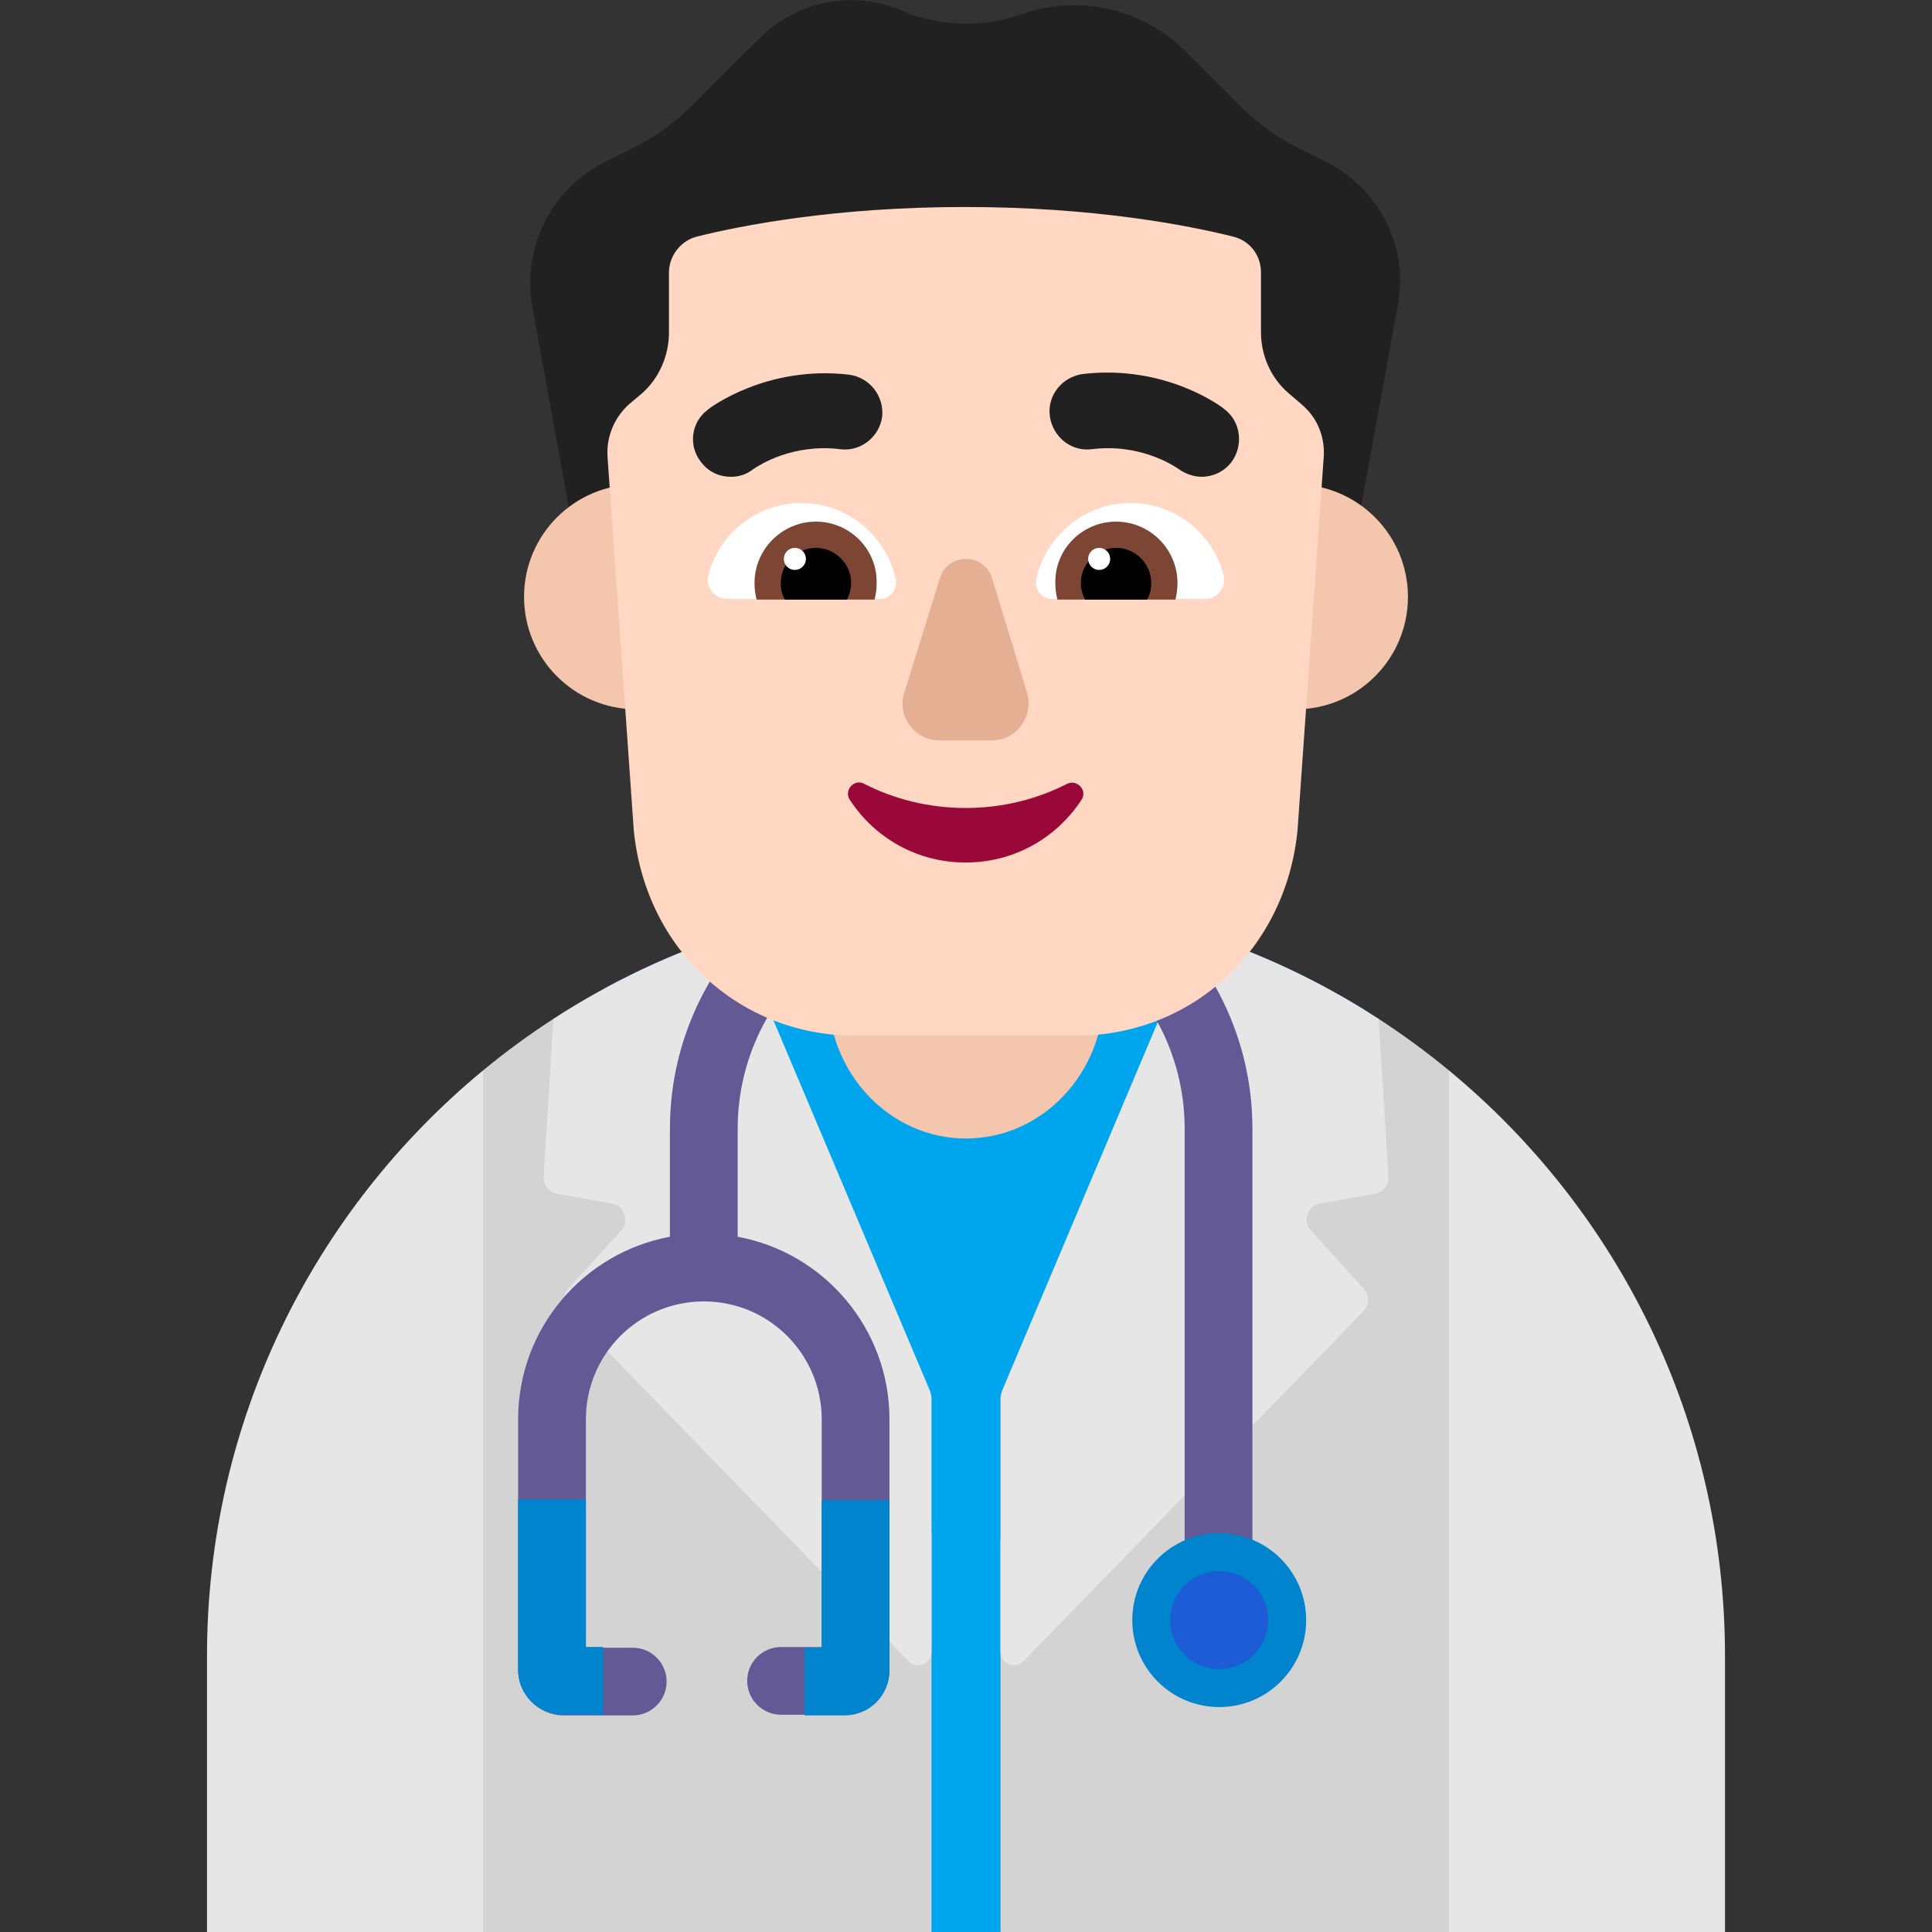 <svg viewBox="2 2 28 28" xmlns="http://www.w3.org/2000/svg">
<rect x="2" y="2" width="28" height="28" fill="#333333" stroke="none"/>
<path d="M21.225 4.35L20.805 4.14C20.505 3.99 20.235 3.79 19.995 3.56L19.175 2.74C18.555 2.12 17.645 1.92 16.825 2.2C16.295 2.39 15.715 2.39 15.175 2.2C14.445 1.84 13.575 1.98 13.005 2.56L11.995 3.56C11.755 3.8 11.485 3.99 11.185 4.14L10.765 4.35C9.985 4.74 9.565 5.59 9.715 6.45L10.275 9.52C10.335 9.83 10.905 10.06 10.905 10.06L21.085 10.05C21.085 10.05 21.645 9.81 21.695 9.51L22.255 6.44C22.425 5.59 21.995 4.74 21.225 4.35Z" fill="#212121"/>
<path d="M16 16L10.028 16.761C9.671 16.992 9.327 17.244 9 17.514L8 24L9 30H15.5L16 29.5L16.5 30H23L24 24L23 17.514C22.672 17.243 22.327 16.991 21.968 16.758L16 16Z" fill="#D3D3D3"/>
<path d="M15.5 30H16.5V24.33L21.834 16.673C20.143 15.613 18.143 15 16 15C14.113 15 12.337 15.475 10.785 16.312L15.5 24.2V30Z" fill="#00A6ED"/>
<path d="M10.871 19.443L10.071 19.3C9.949 19.28 9.868 19.167 9.879 19.045L10.021 16.765C10.836 16.236 11.726 15.812 12.671 15.513L15.48 22.162L15.485 22.182C15.493 22.213 15.5 22.24 15.5 22.274V25.943C15.5 26.117 15.287 26.198 15.166 26.076L10.243 21.007C10.152 20.915 10.152 20.772 10.233 20.68L11.003 19.832C11.124 19.699 11.053 19.474 10.871 19.443Z" fill="#E6E6E6"/>
<path d="M19.329 15.513L16.52 22.162L16.515 22.182C16.507 22.213 16.5 22.24 16.5 22.274V25.943C16.5 26.117 16.713 26.198 16.834 26.076L21.757 21.007C21.848 20.915 21.848 20.772 21.767 20.68L20.997 19.832C20.876 19.699 20.947 19.474 21.129 19.443L21.929 19.3C22.051 19.28 22.132 19.168 22.122 19.045L21.979 16.765C21.164 16.236 20.274 15.812 19.329 15.513Z" fill="#E6E6E6"/>
<path d="M23 17.514V30H27V26C27 22.584 25.443 19.532 23 17.514Z" fill="#E6E6E6"/>
<path d="M9 30V17.514C6.557 19.532 5 22.584 5 26V30H9Z" fill="#E6E6E6"/>
<path d="M12.691 18.36C12.691 16.571 14.141 15.121 15.93 15.121C17.719 15.121 19.169 16.571 19.169 18.36V25.48H20.151V18.36C20.151 16.029 18.261 14.14 15.93 14.14C13.599 14.14 11.709 16.029 11.709 18.36V19.924C10.462 20.155 9.509 21.247 9.509 22.57V26.2C9.509 26.561 9.809 26.861 10.17 26.861H11.17C11.441 26.861 11.661 26.641 11.661 26.37C11.661 26.099 11.441 25.88 11.17 25.88H10.491V22.57C10.491 21.623 11.259 20.861 12.2 20.861C13.148 20.861 13.909 21.63 13.909 22.57V25.87H13.32C13.049 25.87 12.829 26.089 12.829 26.36C12.829 26.631 13.049 26.851 13.32 26.851H14.24C14.601 26.851 14.891 26.561 14.891 26.2V22.57C14.891 21.257 13.947 20.155 12.691 19.924V18.36Z" fill="#635994"/>
<path d="M9.509 23.73V26.2C9.509 26.561 9.799 26.851 10.16 26.851H10.74V25.869H10.491V23.73H9.509Z" fill="#0084CE"/>
<path d="M14.891 26.21V23.74H13.909V25.879H13.66V26.861H14.24C14.601 26.861 14.891 26.571 14.891 26.21Z" fill="#0084CE"/>
<path d="M19.67 26.74C20.366 26.74 20.93 26.176 20.93 25.48C20.93 24.784 20.366 24.22 19.67 24.22C18.974 24.22 18.41 24.784 18.41 25.48C18.41 26.176 18.974 26.74 19.67 26.74Z" fill="#0084CE"/>
<path d="M19.67 26.19C20.062 26.19 20.38 25.872 20.38 25.48C20.38 25.088 20.062 24.77 19.67 24.77C19.278 24.77 18.96 25.088 18.96 25.48C18.96 25.872 19.278 26.19 19.67 26.19Z" fill="#1C5CD7"/>
<path d="M12.855 10.65C12.855 11.55 12.125 12.28 11.225 12.28C10.325 12.28 9.595 11.55 9.595 10.65C9.595 9.75 10.325 9.02 11.225 9.02C12.125 9.02 12.855 9.75 12.855 10.65Z" fill="#F4C6AD"/>
<path d="M22.405 10.65C22.405 11.55 21.675 12.28 20.775 12.28C19.875 12.28 19.145 11.55 19.145 10.65C19.145 9.75 19.875 9.02 20.775 9.02C21.675 9.02 22.405 9.75 22.405 10.65Z" fill="#F4C6AD"/>
<path d="M16 18.5C14.895 18.5 14 17.555 14 16.388V15H18V16.388C18 17.555 17.105 18.5 16 18.5Z" fill="#F4C6AD"/>
<path d="M10.824 8.894C10.817 8.799 10.811 8.706 10.805 8.62C10.785 8.33 10.905 8.05 11.115 7.86L11.305 7.7C11.555 7.48 11.695 7.15 11.695 6.82V5.95C11.695 5.71 11.865 5.49 12.095 5.43C12.735 5.27 14.095 5 15.985 5C17.875 5 19.235 5.27 19.875 5.43C20.115 5.49 20.275 5.7 20.275 5.95V6.81C20.275 7.15 20.415 7.47 20.665 7.69L20.875 7.87C21.088 8.054 21.198 8.321 21.186 8.601L20.805 14.03C20.635 15.77 19.265 17.01 17.595 17.01H14.395C12.725 17.01 11.355 15.77 11.185 14.03L10.824 8.894Z" fill="#FFD7C2"/>
<path d="M19.085 8.8C19.185 8.87 19.305 8.91 19.415 8.91C19.575 8.91 19.735 8.84 19.845 8.7C20.025 8.46 19.985 8.11 19.745 7.93C19.715 7.9 18.895 7.28 17.695 7.42C17.395 7.46 17.175 7.73 17.215 8.03C17.255 8.33 17.525 8.55 17.825 8.51C18.534 8.423 19.026 8.759 19.081 8.797C19.083 8.799 19.085 8.8 19.085 8.8Z" fill="#212121"/>
<path d="M12.155 8.69C12.265 8.84 12.425 8.91 12.595 8.91C12.705 8.91 12.815 8.88 12.915 8.8C12.915 8.8 12.92 8.797 12.926 8.793C13.005 8.741 13.486 8.426 14.175 8.51C14.475 8.55 14.745 8.33 14.785 8.04C14.815 7.74 14.605 7.47 14.305 7.43C13.115 7.29 12.285 7.91 12.255 7.94C12.015 8.12 11.975 8.46 12.155 8.69Z" fill="#212121"/>
<path d="M12.265 10.34C12.415 9.74 12.965 9.29 13.615 9.29C14.295 9.29 14.855 9.78 14.985 10.41C15.005 10.55 14.895 10.68 14.755 10.68H12.535C12.365 10.68 12.225 10.52 12.265 10.34Z" fill="white"/>
<path d="M19.735 10.34C19.585 9.74 19.035 9.29 18.385 9.29C17.705 9.29 17.145 9.78 17.015 10.41C16.995 10.55 17.105 10.68 17.245 10.68H19.465C19.645 10.68 19.775 10.51 19.735 10.34Z" fill="white"/>
<path d="M12.935 10.45C12.935 9.96 13.335 9.56 13.825 9.56C14.315 9.56 14.715 9.96 14.705 10.45C14.705 10.54 14.695 10.61 14.675 10.69H12.965C12.945 10.61 12.935 10.53 12.935 10.45Z" fill="#7D4533"/>
<path d="M19.065 10.45C19.065 9.96 18.665 9.56 18.175 9.56C17.685 9.56 17.285 9.96 17.295 10.45C17.295 10.54 17.305 10.61 17.325 10.69H19.035C19.055 10.61 19.065 10.53 19.065 10.45Z" fill="#7D4533"/>
<path d="M13.825 9.94C14.105 9.94 14.335 10.17 14.335 10.45C14.335 10.53 14.315 10.61 14.275 10.69H13.375C13.335 10.62 13.315 10.54 13.315 10.45C13.315 10.17 13.545 9.94 13.825 9.94Z" fill="black"/>
<path d="M18.175 9.94C17.895 9.94 17.665 10.17 17.665 10.45C17.665 10.53 17.685 10.61 17.725 10.69H18.625C18.665 10.62 18.685 10.54 18.685 10.45C18.685 10.17 18.455 9.94 18.175 9.94Z" fill="black"/>
<path d="M13.68 10.1C13.68 10.188 13.608 10.26 13.52 10.26C13.432 10.26 13.36 10.188 13.36 10.1C13.36 10.012 13.432 9.94 13.52 9.94C13.608 9.94 13.68 10.012 13.68 10.1Z" fill="white"/>
<path d="M18.09 10.1C18.09 10.188 18.018 10.26 17.93 10.26C17.842 10.26 17.77 10.188 17.77 10.1C17.77 10.012 17.842 9.94 17.93 9.94C18.018 9.94 18.09 10.012 18.09 10.1Z" fill="white"/>
<path d="M15.625 10.37L15.105 12.04C14.995 12.38 15.255 12.73 15.615 12.73H16.375C16.735 12.73 16.985 12.38 16.885 12.04L16.375 10.37C16.255 10.01 15.745 10.01 15.625 10.37Z" fill="#E5AF93"/>
<path d="M15.995 13.71C15.455 13.71 14.955 13.58 14.525 13.36C14.385 13.28 14.225 13.45 14.315 13.59C14.675 14.14 15.285 14.5 15.995 14.5C16.705 14.5 17.315 14.14 17.675 13.59C17.765 13.45 17.605 13.29 17.465 13.36C17.035 13.58 16.535 13.71 15.995 13.71Z" fill="#990838"/>
</svg>

